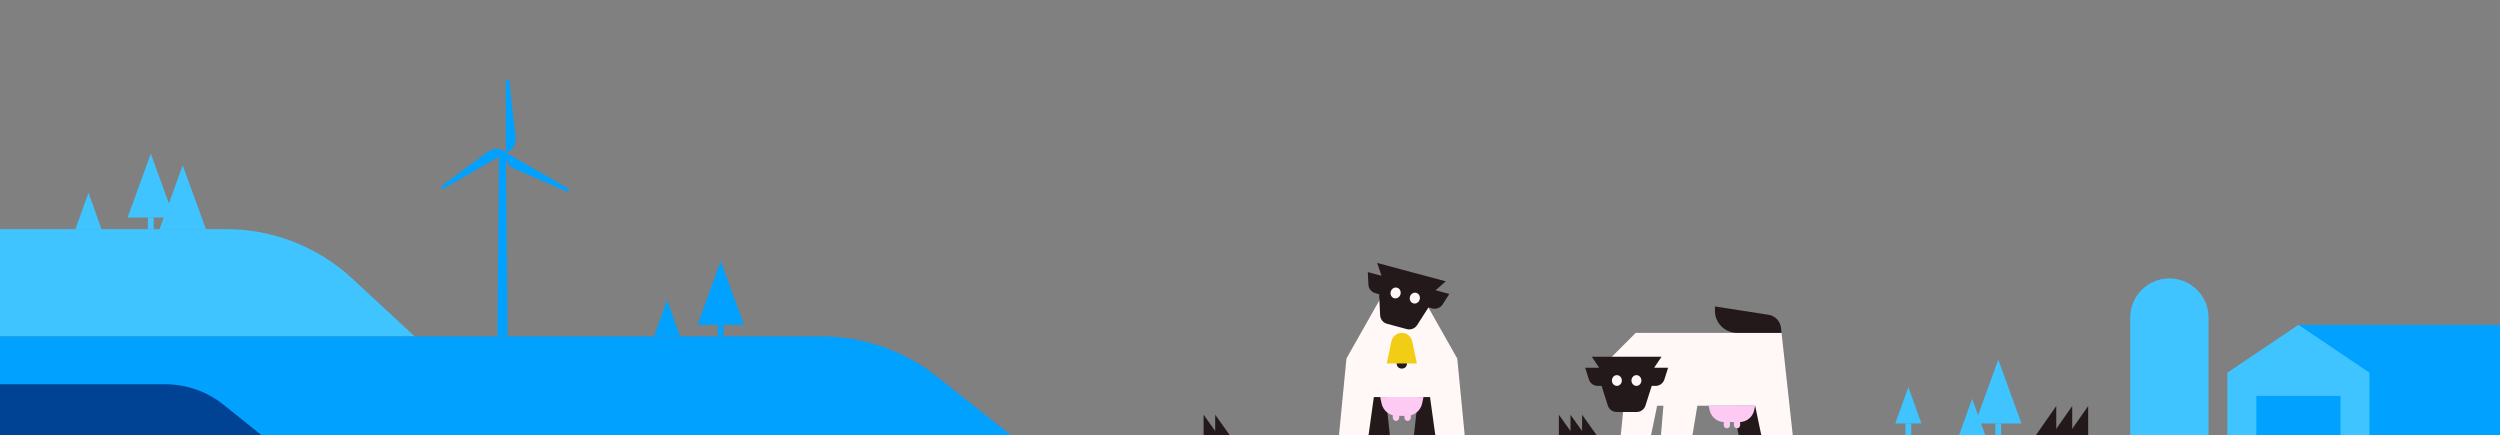 <svg fill="none" height="300" viewBox="0 0 1724 300" width="1724" xmlns="http://www.w3.org/2000/svg" xmlns:xlink="http://www.w3.org/1999/xlink"><rect x="0" y="0" width="1724" height="300" fill="#808080" stroke="none"/><clipPath id="a"><path d="m0 0h1724v300h-1724z"/></clipPath><g clip-path="url(#a)"><path d="m-27 158h182.906c32.269 0 63.344 12.173 86.993 34.079l43.101 39.921h-313z" fill="#3fc4ff"/><path d="m61 133 9 25h-18z" fill="#3fc4ff"/><path d="m-28 232h594.475c28.899 0 56.953 9.763 79.624 27.709l50.901 40.291h-725z" fill="#00a1ff"/><path d="m-188.703 265h302.701c14.593 0 28.75 4.973 40.137 14.098l26.126 20.937h-368.964z" fill="#004293"/><path d="m460 207 9 25h-18z" fill="#00a1ff"/><path d="m344.167 105h4.666l1.167 127h-7z" fill="#00a1ff"/><path d="m348.867 55h2.185l4.565 40.17c.518 4.561-2.337 8.827-6.75 10.088z" fill="#00a1ff"/><path d="m305.344 130.387-1.093-1.893 32.506-24.038c3.69-2.729 8.813-2.39 12.112.802z" fill="#00a1ff"/><path d="m392.391 130.387-1.093 1.892-37.07-16.132c-4.209-1.831-6.477-6.437-5.362-10.889z" fill="#00a1ff"/><path d="m497 180-16 44h32z" fill="#00a1ff"/><path d="m0 0h4v8h-4z" fill="#00a1ff" transform="matrix(-1 0 0 1 499 224)"/><g fill="#3fc4ff"><path d="m104 106-16 44h32z"/><path d="m126 114-16 44h32z"/><path d="m0 0h4v8h-4z" transform="matrix(-1 0 0 1 106 150)"/><path d="m1360 275 9 25h-18z"/><path d="m1378 248 16 44h-32z"/><path d="m1376 292h4v8h-4z"/><path d="m1316 267 9 25h-18z"/><path d="m1314 292h4v8h-4z"/></g><path d="m1585 224h139v76h-139z" fill="#00a1ff"/><path d="m1536 257 49-33 49 33v43h-98z" fill="#3fc4ff"/><path d="m1556 273h58v28h-58z" fill="#00a1ff"/><path d="m1469 219c0-14.912 12.09-27 27-27s27 12.088 27 27v81h-54z" fill="#3fc4ff"/><path d="m1199.08 300.573h21.66l-2.28-20.794h-23.71z" fill="#23191a"/><path d="m1128.04 229.529-16.46 16.462v28.159l8.66.433-2.6 25.993h20.8l4.33-20.794h4.33l-1.73 20.794h21.66l3.47-20.794h39.85l4.33 20.794h21.66l-7.79-71.047z" fill="#fff8f7"/><path clip-rule="evenodd" d="m1114.83 284.109c-2.78 0-5.23-1.793-6.07-4.433l-4.32-13.569h-2.65c-2.78 0-5.24-1.794-6.08-4.433l-2.57-8.063h9.63l-5.08-7.625h48.09l-5.07 7.625h9.62l-2.57 8.063c-.84 2.639-3.29 4.433-6.07 4.433h-2.66l-4.31 13.569c-.84 2.64-3.3 4.433-6.08 4.433zm-3.26-21.709c0 2.047 1.53 3.707 3.42 3.707 1.9 0 3.43-1.66 3.43-3.707s-1.53-3.706-3.43-3.706c-1.89 0-3.42 1.659-3.42 3.706zm20.33 0c0 2.047-1.53 3.707-3.42 3.707s-3.43-1.66-3.43-3.707 1.54-3.706 3.43-3.706 3.42 1.659 3.42 3.706z" fill="#23191a" fill-rule="evenodd"/><path d="m1182.62 211.332 37.02 5.742c4.52.702 8.01 4.351 8.51 8.902l.39 3.551h-30.73c-8.39 0-15.19-6.8-15.19-15.189z" fill="#23191a"/><path d="m1210.35 279.781h-32.06l.64 3.036c1.02 4.796 5.25 8.227 10.15 8.227h10.48c4.9 0 9.14-3.431 10.15-8.227z" fill="#fccaf2"/><path d="m1188.69 290.176h4.33v3.052c0 1.188-.96 2.146-2.15 2.146-1.2 0-2.18-.982-2.18-2.186z" fill="#fccaf2"/><path d="m1195.67 290.176h4.33v3.052c0 1.188-.96 2.146-2.15 2.146-1.2 0-2.18-.982-2.18-2.186z" fill="#fccaf2"/><path d="m1091 300v-14l10 14z" fill="#23191a"/><path d="m1083 300v-14l10 14z" fill="#23191a"/><path d="m1075 300v-14l10 14z" fill="#23191a"/><path d="m838 300v-14l10 14z" fill="#23191a"/><path d="m830 300v-14l10 14z" fill="#23191a"/><path d="m0 0h25.923v12.421h-25.923z" fill="#fff8f7" transform="matrix(-1 0 0 1 980.139 199.31)"/><path d="m923.319 300.576 5.199-53.368 29.241-51.674h17.911l29.24 51.674 5.2 53.368h-21.698l-10.849-19.269h-21.698l-10.849 19.269z" fill="#fff8f7"/><path d="m955.599 273.839h-8.205l-3.714 26.733h14.851z" fill="#23191a"/><path d="m977.939 273.839h8.204l3.714 26.733h-14.851z" fill="#23191a"/><circle cx="3.561" cy="3.561" fill="#23191a" r="3.561" transform="matrix(-1 0 0 1 970.254 247.062)"/><path d="m973.854 235.363c-.715-3.385-3.702-5.806-7.161-5.806-3.459 0-6.446 2.421-7.161 5.806l-3.224 15.26h20.77z" fill="#f2cd16"/><path d="m981.639 273.826h-29.843l.928 4.377c1.06 4.998 5.473 8.573 10.582 8.573h6.823c5.109 0 9.521-3.575 10.581-8.573z" fill="#fccaf2"/><rect fill="#fccaf2" height="8.011" rx="2.225" transform="matrix(-1 0 0 1 964.92 282.266)" width="4.451"/><rect fill="#fccaf2" height="8.011" rx="2.225" transform="matrix(-1 0 0 1 972.932 282.266)" width="4.451"/><path clip-rule="evenodd" d="m970.112 226.942c2.73.731 5.618-.383 7.139-2.755l7.816-12.193 2.609.699c2.731.732 5.619-.383 7.139-2.754l4.645-7.246-9.46-2.534 6.997-6.154-47.274-12.667 2.982 8.827-9.459-2.534.399 8.597c.131 2.814 2.075 5.223 4.805 5.955l2.61.699.672 14.468c.131 2.814 2.075 5.223 4.806 5.954zm8.921-20.468c-.539 2.011-2.483 3.238-4.342 2.74s-2.929-2.532-2.39-4.543 2.482-3.238 4.341-2.74c1.859.499 2.93 2.533 2.391 4.543zm-19.988-5.355c-.538 2.011.532 4.045 2.391 4.543s3.803-.728 4.341-2.739c.539-2.011-.531-4.045-2.39-4.543s-3.803.728-4.342 2.739z" fill="#23191a" fill-rule="evenodd"/><path d="m1440 300v-20l-14 20z" fill="#23191a"/><path d="m1429 300v-20l-14 20z" fill="#23191a"/><path d="m1418 300v-20l-14 20z" fill="#23191a"/></g></svg>